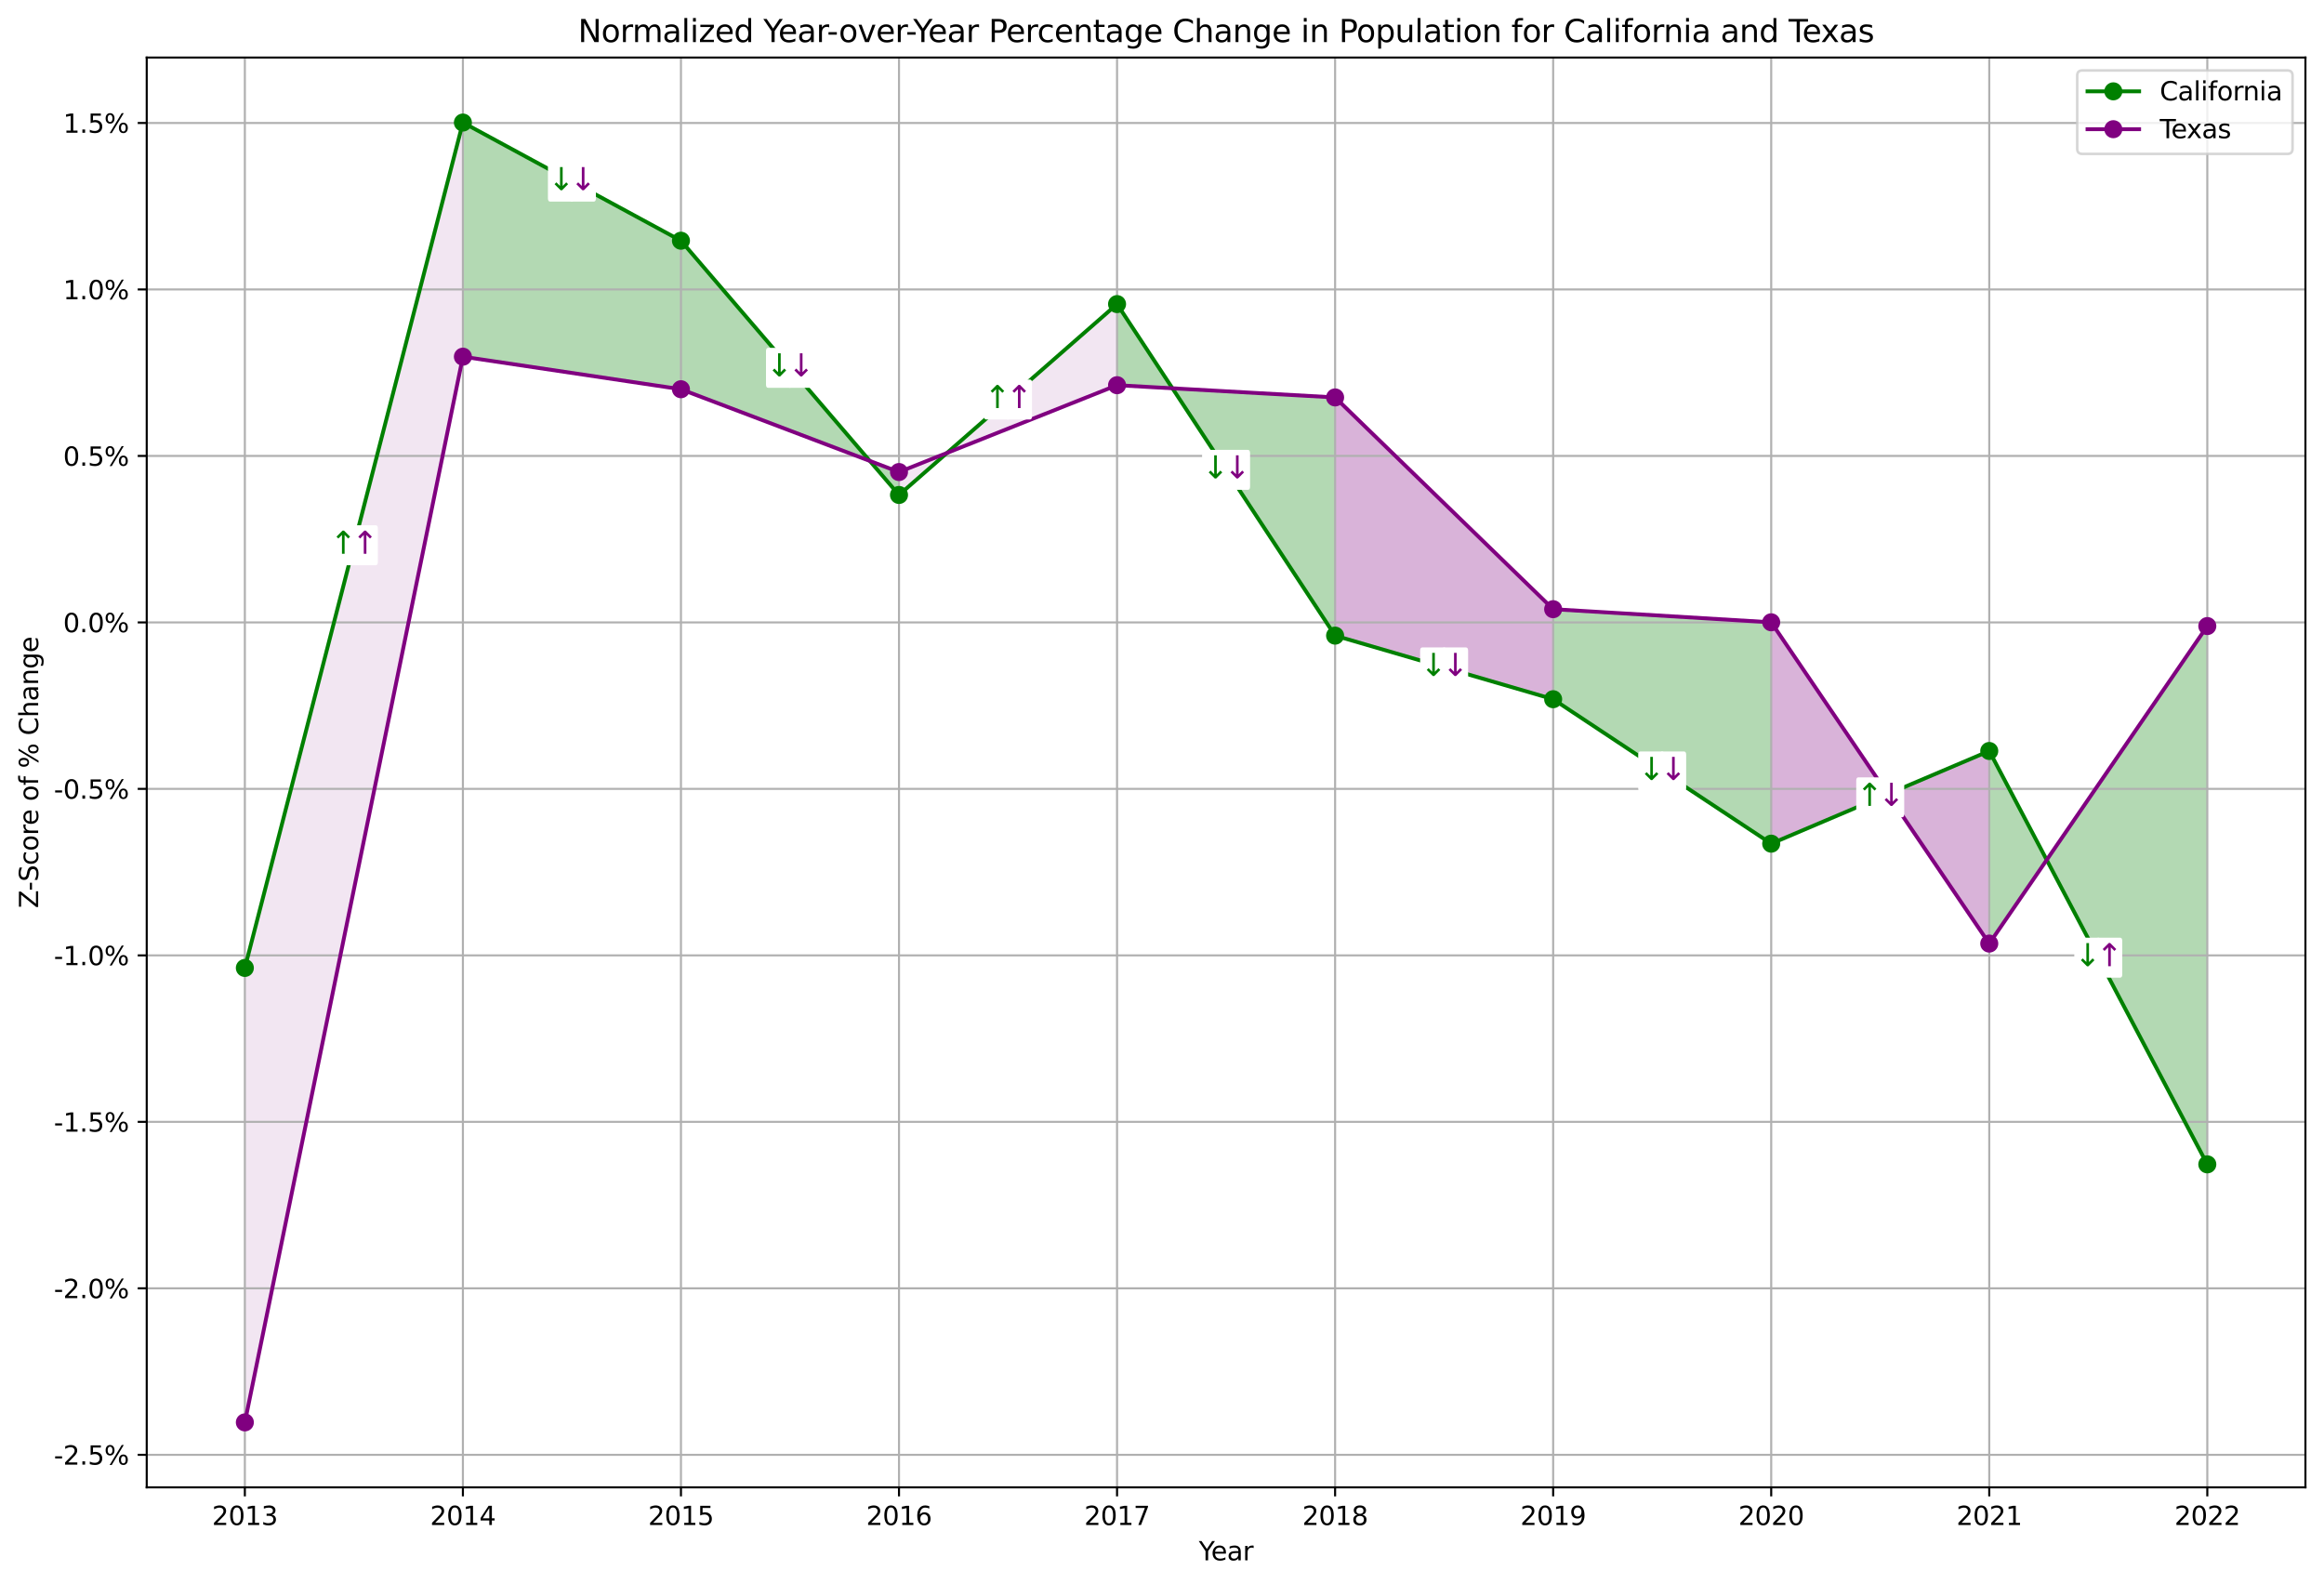 <?xml version="1.0" encoding="utf-8" standalone="no"?>
<!DOCTYPE svg PUBLIC "-//W3C//DTD SVG 1.1//EN"
  "http://www.w3.org/Graphics/SVG/1.1/DTD/svg11.dtd">
<svg xmlns:xlink="http://www.w3.org/1999/xlink" width="901.091pt" height="614.274pt" viewBox="0 0 901.091 614.274" xmlns="http://www.w3.org/2000/svg" version="1.1">
 <defs>
  <style type="text/css">*{stroke-linejoin: round; stroke-linecap: butt}</style>
 </defs>
 <g id="figure_1">
  <g id="patch_1">
   <path d="M 0 614.274 
L 901.091 614.274 
L 901.091 0 
L 0 0 
z
" style="fill: #ffffff"/>
  </g>
  <g id="axes_1">
   <g id="patch_2">
    <path d="M 56.891 576.718 
L 893.891 576.718 
L 893.891 22.318 
L 56.891 22.318 
z
" style="fill: #ffffff"/>
   </g>
   <g id="PolyCollection_1">
    <path d="M 94.936 551.518 
L 94.936 375.312 
L 179.482 47.518 
L 179.482 138.301 
L 179.482 138.301 
L 94.936 551.518 
z
" clip-path="url(#p80e0758e48)" style="fill: #800080; fill-opacity: 0.1"/>
   </g>
   <g id="PolyCollection_2">
    <path d="M 179.482 138.301 
L 179.482 47.518 
L 264.027 93.336 
L 264.027 150.923 
L 264.027 150.923 
L 179.482 138.301 
z
" clip-path="url(#p80e0758e48)" style="fill: #008000; fill-opacity: 0.3"/>
   </g>
   <g id="PolyCollection_3">
    <path d="M 264.027 150.923 
L 264.027 93.336 
L 348.572 191.916 
L 348.572 183.028 
L 348.572 183.028 
L 264.027 150.923 
z
" clip-path="url(#p80e0758e48)" style="fill: #008000; fill-opacity: 0.3"/>
   </g>
   <g id="PolyCollection_4">
    <path d="M 348.572 183.028 
L 348.572 191.916 
L 433.118 117.909 
L 433.118 149.359 
L 433.118 149.359 
L 348.572 183.028 
z
" clip-path="url(#p80e0758e48)" style="fill: #800080; fill-opacity: 0.1"/>
   </g>
   <g id="PolyCollection_5">
    <path d="M 433.118 149.359 
L 433.118 117.909 
L 517.663 246.459 
L 517.663 154.099 
L 517.663 154.099 
L 433.118 149.359 
z
" clip-path="url(#p80e0758e48)" style="fill: #008000; fill-opacity: 0.3"/>
   </g>
   <g id="PolyCollection_6">
    <path d="M 517.663 154.099 
L 517.663 246.459 
L 602.209 271.115 
L 602.209 236.209 
L 602.209 236.209 
L 517.663 154.099 
z
" clip-path="url(#p80e0758e48)" style="fill: #800080; fill-opacity: 0.3"/>
   </g>
   <g id="PolyCollection_7">
    <path d="M 602.209 236.209 
L 602.209 271.115 
L 686.754 327.124 
L 686.754 241.291 
L 686.754 241.291 
L 602.209 236.209 
z
" clip-path="url(#p80e0758e48)" style="fill: #008000; fill-opacity: 0.3"/>
   </g>
   <g id="PolyCollection_8">
    <path d="M 686.754 241.291 
L 686.754 327.124 
L 771.3 291.187 
L 771.3 365.865 
L 771.3 365.865 
L 686.754 241.291 
z
" clip-path="url(#p80e0758e48)" style="fill: #800080; fill-opacity: 0.3"/>
   </g>
   <g id="PolyCollection_9">
    <path d="M 771.3 365.865 
L 771.3 291.187 
L 855.845 451.47 
L 855.845 242.751 
L 855.845 242.751 
L 771.3 365.865 
z
" clip-path="url(#p80e0758e48)" style="fill: #008000; fill-opacity: 0.3"/>
   </g>
   <g id="matplotlib.axis_1">
    <g id="xtick_1">
     <g id="line2d_1">
      <path d="M 94.936 576.718 
L 94.936 22.318 
" clip-path="url(#p80e0758e48)" style="fill: none; stroke: #b0b0b0; stroke-width: 0.8; stroke-linecap: square"/>
     </g>
     <g id="line2d_2">
      <defs>
       <path id="mbea824276c" d="M 0 0 
L 0 3.5 
" style="stroke: #000000; stroke-width: 0.8"/>
      </defs>
      <g>
       <use xlink:href="#mbea824276c" x="94.936" y="576.718" style="stroke: #000000; stroke-width: 0.8"/>
      </g>
     </g>
     <g id="text_1">
      <!-- 2013 -->
      <g transform="translate(82.211 591.317) scale(0.1 -0.1)">
       <defs>
        <path id="DejaVuSans-32" d="M 1228 531 
L 3431 531 
L 3431 0 
L 469 0 
L 469 531 
Q 828 903 1448 1529 
Q 2069 2156 2228 2338 
Q 2531 2678 2651 2914 
Q 2772 3150 2772 3378 
Q 2772 3750 2511 3984 
Q 2250 4219 1831 4219 
Q 1534 4219 1204 4116 
Q 875 4013 500 3803 
L 500 4441 
Q 881 4594 1212 4672 
Q 1544 4750 1819 4750 
Q 2544 4750 2975 4387 
Q 3406 4025 3406 3419 
Q 3406 3131 3298 2873 
Q 3191 2616 2906 2266 
Q 2828 2175 2409 1742 
Q 1991 1309 1228 531 
z
" transform="scale(0.016)"/>
        <path id="DejaVuSans-30" d="M 2034 4250 
Q 1547 4250 1301 3770 
Q 1056 3291 1056 2328 
Q 1056 1369 1301 889 
Q 1547 409 2034 409 
Q 2525 409 2770 889 
Q 3016 1369 3016 2328 
Q 3016 3291 2770 3770 
Q 2525 4250 2034 4250 
z
M 2034 4750 
Q 2819 4750 3233 4129 
Q 3647 3509 3647 2328 
Q 3647 1150 3233 529 
Q 2819 -91 2034 -91 
Q 1250 -91 836 529 
Q 422 1150 422 2328 
Q 422 3509 836 4129 
Q 1250 4750 2034 4750 
z
" transform="scale(0.016)"/>
        <path id="DejaVuSans-31" d="M 794 531 
L 1825 531 
L 1825 4091 
L 703 3866 
L 703 4441 
L 1819 4666 
L 2450 4666 
L 2450 531 
L 3481 531 
L 3481 0 
L 794 0 
L 794 531 
z
" transform="scale(0.016)"/>
        <path id="DejaVuSans-33" d="M 2597 2516 
Q 3050 2419 3304 2112 
Q 3559 1806 3559 1356 
Q 3559 666 3084 287 
Q 2609 -91 1734 -91 
Q 1441 -91 1130 -33 
Q 819 25 488 141 
L 488 750 
Q 750 597 1062 519 
Q 1375 441 1716 441 
Q 2309 441 2620 675 
Q 2931 909 2931 1356 
Q 2931 1769 2642 2001 
Q 2353 2234 1838 2234 
L 1294 2234 
L 1294 2753 
L 1863 2753 
Q 2328 2753 2575 2939 
Q 2822 3125 2822 3475 
Q 2822 3834 2567 4026 
Q 2313 4219 1838 4219 
Q 1578 4219 1281 4162 
Q 984 4106 628 3988 
L 628 4550 
Q 988 4650 1302 4700 
Q 1616 4750 1894 4750 
Q 2613 4750 3031 4423 
Q 3450 4097 3450 3541 
Q 3450 3153 3228 2886 
Q 3006 2619 2597 2516 
z
" transform="scale(0.016)"/>
       </defs>
       <use xlink:href="#DejaVuSans-32"/>
       <use xlink:href="#DejaVuSans-30" x="63.623"/>
       <use xlink:href="#DejaVuSans-31" x="127.246"/>
       <use xlink:href="#DejaVuSans-33" x="190.869"/>
      </g>
     </g>
    </g>
    <g id="xtick_2">
     <g id="line2d_3">
      <path d="M 179.482 576.718 
L 179.482 22.318 
" clip-path="url(#p80e0758e48)" style="fill: none; stroke: #b0b0b0; stroke-width: 0.8; stroke-linecap: square"/>
     </g>
     <g id="line2d_4">
      <g>
       <use xlink:href="#mbea824276c" x="179.482" y="576.718" style="stroke: #000000; stroke-width: 0.8"/>
      </g>
     </g>
     <g id="text_2">
      <!-- 2014 -->
      <g transform="translate(166.757 591.317) scale(0.1 -0.1)">
       <defs>
        <path id="DejaVuSans-34" d="M 2419 4116 
L 825 1625 
L 2419 1625 
L 2419 4116 
z
M 2253 4666 
L 3047 4666 
L 3047 1625 
L 3713 1625 
L 3713 1100 
L 3047 1100 
L 3047 0 
L 2419 0 
L 2419 1100 
L 313 1100 
L 313 1709 
L 2253 4666 
z
" transform="scale(0.016)"/>
       </defs>
       <use xlink:href="#DejaVuSans-32"/>
       <use xlink:href="#DejaVuSans-30" x="63.623"/>
       <use xlink:href="#DejaVuSans-31" x="127.246"/>
       <use xlink:href="#DejaVuSans-34" x="190.869"/>
      </g>
     </g>
    </g>
    <g id="xtick_3">
     <g id="line2d_5">
      <path d="M 264.027 576.718 
L 264.027 22.318 
" clip-path="url(#p80e0758e48)" style="fill: none; stroke: #b0b0b0; stroke-width: 0.8; stroke-linecap: square"/>
     </g>
     <g id="line2d_6">
      <g>
       <use xlink:href="#mbea824276c" x="264.027" y="576.718" style="stroke: #000000; stroke-width: 0.8"/>
      </g>
     </g>
     <g id="text_3">
      <!-- 2015 -->
      <g transform="translate(251.302 591.317) scale(0.1 -0.1)">
       <defs>
        <path id="DejaVuSans-35" d="M 691 4666 
L 3169 4666 
L 3169 4134 
L 1269 4134 
L 1269 2991 
Q 1406 3038 1543 3061 
Q 1681 3084 1819 3084 
Q 2600 3084 3056 2656 
Q 3513 2228 3513 1497 
Q 3513 744 3044 326 
Q 2575 -91 1722 -91 
Q 1428 -91 1123 -41 
Q 819 9 494 109 
L 494 744 
Q 775 591 1075 516 
Q 1375 441 1709 441 
Q 2250 441 2565 725 
Q 2881 1009 2881 1497 
Q 2881 1984 2565 2268 
Q 2250 2553 1709 2553 
Q 1456 2553 1204 2497 
Q 953 2441 691 2322 
L 691 4666 
z
" transform="scale(0.016)"/>
       </defs>
       <use xlink:href="#DejaVuSans-32"/>
       <use xlink:href="#DejaVuSans-30" x="63.623"/>
       <use xlink:href="#DejaVuSans-31" x="127.246"/>
       <use xlink:href="#DejaVuSans-35" x="190.869"/>
      </g>
     </g>
    </g>
    <g id="xtick_4">
     <g id="line2d_7">
      <path d="M 348.572 576.718 
L 348.572 22.318 
" clip-path="url(#p80e0758e48)" style="fill: none; stroke: #b0b0b0; stroke-width: 0.8; stroke-linecap: square"/>
     </g>
     <g id="line2d_8">
      <g>
       <use xlink:href="#mbea824276c" x="348.572" y="576.718" style="stroke: #000000; stroke-width: 0.8"/>
      </g>
     </g>
     <g id="text_4">
      <!-- 2016 -->
      <g transform="translate(335.847 591.317) scale(0.1 -0.1)">
       <defs>
        <path id="DejaVuSans-36" d="M 2113 2584 
Q 1688 2584 1439 2293 
Q 1191 2003 1191 1497 
Q 1191 994 1439 701 
Q 1688 409 2113 409 
Q 2538 409 2786 701 
Q 3034 994 3034 1497 
Q 3034 2003 2786 2293 
Q 2538 2584 2113 2584 
z
M 3366 4563 
L 3366 3988 
Q 3128 4100 2886 4159 
Q 2644 4219 2406 4219 
Q 1781 4219 1451 3797 
Q 1122 3375 1075 2522 
Q 1259 2794 1537 2939 
Q 1816 3084 2150 3084 
Q 2853 3084 3261 2657 
Q 3669 2231 3669 1497 
Q 3669 778 3244 343 
Q 2819 -91 2113 -91 
Q 1303 -91 875 529 
Q 447 1150 447 2328 
Q 447 3434 972 4092 
Q 1497 4750 2381 4750 
Q 2619 4750 2861 4703 
Q 3103 4656 3366 4563 
z
" transform="scale(0.016)"/>
       </defs>
       <use xlink:href="#DejaVuSans-32"/>
       <use xlink:href="#DejaVuSans-30" x="63.623"/>
       <use xlink:href="#DejaVuSans-31" x="127.246"/>
       <use xlink:href="#DejaVuSans-36" x="190.869"/>
      </g>
     </g>
    </g>
    <g id="xtick_5">
     <g id="line2d_9">
      <path d="M 433.118 576.718 
L 433.118 22.318 
" clip-path="url(#p80e0758e48)" style="fill: none; stroke: #b0b0b0; stroke-width: 0.8; stroke-linecap: square"/>
     </g>
     <g id="line2d_10">
      <g>
       <use xlink:href="#mbea824276c" x="433.118" y="576.718" style="stroke: #000000; stroke-width: 0.8"/>
      </g>
     </g>
     <g id="text_5">
      <!-- 2017 -->
      <g transform="translate(420.393 591.317) scale(0.1 -0.1)">
       <defs>
        <path id="DejaVuSans-37" d="M 525 4666 
L 3525 4666 
L 3525 4397 
L 1831 0 
L 1172 0 
L 2766 4134 
L 525 4134 
L 525 4666 
z
" transform="scale(0.016)"/>
       </defs>
       <use xlink:href="#DejaVuSans-32"/>
       <use xlink:href="#DejaVuSans-30" x="63.623"/>
       <use xlink:href="#DejaVuSans-31" x="127.246"/>
       <use xlink:href="#DejaVuSans-37" x="190.869"/>
      </g>
     </g>
    </g>
    <g id="xtick_6">
     <g id="line2d_11">
      <path d="M 517.663 576.718 
L 517.663 22.318 
" clip-path="url(#p80e0758e48)" style="fill: none; stroke: #b0b0b0; stroke-width: 0.8; stroke-linecap: square"/>
     </g>
     <g id="line2d_12">
      <g>
       <use xlink:href="#mbea824276c" x="517.663" y="576.718" style="stroke: #000000; stroke-width: 0.8"/>
      </g>
     </g>
     <g id="text_6">
      <!-- 2018 -->
      <g transform="translate(504.938 591.317) scale(0.1 -0.1)">
       <defs>
        <path id="DejaVuSans-38" d="M 2034 2216 
Q 1584 2216 1326 1975 
Q 1069 1734 1069 1313 
Q 1069 891 1326 650 
Q 1584 409 2034 409 
Q 2484 409 2743 651 
Q 3003 894 3003 1313 
Q 3003 1734 2745 1975 
Q 2488 2216 2034 2216 
z
M 1403 2484 
Q 997 2584 770 2862 
Q 544 3141 544 3541 
Q 544 4100 942 4425 
Q 1341 4750 2034 4750 
Q 2731 4750 3128 4425 
Q 3525 4100 3525 3541 
Q 3525 3141 3298 2862 
Q 3072 2584 2669 2484 
Q 3125 2378 3379 2068 
Q 3634 1759 3634 1313 
Q 3634 634 3220 271 
Q 2806 -91 2034 -91 
Q 1263 -91 848 271 
Q 434 634 434 1313 
Q 434 1759 690 2068 
Q 947 2378 1403 2484 
z
M 1172 3481 
Q 1172 3119 1398 2916 
Q 1625 2713 2034 2713 
Q 2441 2713 2670 2916 
Q 2900 3119 2900 3481 
Q 2900 3844 2670 4047 
Q 2441 4250 2034 4250 
Q 1625 4250 1398 4047 
Q 1172 3844 1172 3481 
z
" transform="scale(0.016)"/>
       </defs>
       <use xlink:href="#DejaVuSans-32"/>
       <use xlink:href="#DejaVuSans-30" x="63.623"/>
       <use xlink:href="#DejaVuSans-31" x="127.246"/>
       <use xlink:href="#DejaVuSans-38" x="190.869"/>
      </g>
     </g>
    </g>
    <g id="xtick_7">
     <g id="line2d_13">
      <path d="M 602.209 576.718 
L 602.209 22.318 
" clip-path="url(#p80e0758e48)" style="fill: none; stroke: #b0b0b0; stroke-width: 0.8; stroke-linecap: square"/>
     </g>
     <g id="line2d_14">
      <g>
       <use xlink:href="#mbea824276c" x="602.209" y="576.718" style="stroke: #000000; stroke-width: 0.8"/>
      </g>
     </g>
     <g id="text_7">
      <!-- 2019 -->
      <g transform="translate(589.484 591.317) scale(0.1 -0.1)">
       <defs>
        <path id="DejaVuSans-39" d="M 703 97 
L 703 672 
Q 941 559 1184 500 
Q 1428 441 1663 441 
Q 2288 441 2617 861 
Q 2947 1281 2994 2138 
Q 2813 1869 2534 1725 
Q 2256 1581 1919 1581 
Q 1219 1581 811 2004 
Q 403 2428 403 3163 
Q 403 3881 828 4315 
Q 1253 4750 1959 4750 
Q 2769 4750 3195 4129 
Q 3622 3509 3622 2328 
Q 3622 1225 3098 567 
Q 2575 -91 1691 -91 
Q 1453 -91 1209 -44 
Q 966 3 703 97 
z
M 1959 2075 
Q 2384 2075 2632 2365 
Q 2881 2656 2881 3163 
Q 2881 3666 2632 3958 
Q 2384 4250 1959 4250 
Q 1534 4250 1286 3958 
Q 1038 3666 1038 3163 
Q 1038 2656 1286 2365 
Q 1534 2075 1959 2075 
z
" transform="scale(0.016)"/>
       </defs>
       <use xlink:href="#DejaVuSans-32"/>
       <use xlink:href="#DejaVuSans-30" x="63.623"/>
       <use xlink:href="#DejaVuSans-31" x="127.246"/>
       <use xlink:href="#DejaVuSans-39" x="190.869"/>
      </g>
     </g>
    </g>
    <g id="xtick_8">
     <g id="line2d_15">
      <path d="M 686.754 576.718 
L 686.754 22.318 
" clip-path="url(#p80e0758e48)" style="fill: none; stroke: #b0b0b0; stroke-width: 0.8; stroke-linecap: square"/>
     </g>
     <g id="line2d_16">
      <g>
       <use xlink:href="#mbea824276c" x="686.754" y="576.718" style="stroke: #000000; stroke-width: 0.8"/>
      </g>
     </g>
     <g id="text_8">
      <!-- 2020 -->
      <g transform="translate(674.029 591.317) scale(0.1 -0.1)">
       <use xlink:href="#DejaVuSans-32"/>
       <use xlink:href="#DejaVuSans-30" x="63.623"/>
       <use xlink:href="#DejaVuSans-32" x="127.246"/>
       <use xlink:href="#DejaVuSans-30" x="190.869"/>
      </g>
     </g>
    </g>
    <g id="xtick_9">
     <g id="line2d_17">
      <path d="M 771.3 576.718 
L 771.3 22.318 
" clip-path="url(#p80e0758e48)" style="fill: none; stroke: #b0b0b0; stroke-width: 0.8; stroke-linecap: square"/>
     </g>
     <g id="line2d_18">
      <g>
       <use xlink:href="#mbea824276c" x="771.3" y="576.718" style="stroke: #000000; stroke-width: 0.8"/>
      </g>
     </g>
     <g id="text_9">
      <!-- 2021 -->
      <g transform="translate(758.575 591.317) scale(0.1 -0.1)">
       <use xlink:href="#DejaVuSans-32"/>
       <use xlink:href="#DejaVuSans-30" x="63.623"/>
       <use xlink:href="#DejaVuSans-32" x="127.246"/>
       <use xlink:href="#DejaVuSans-31" x="190.869"/>
      </g>
     </g>
    </g>
    <g id="xtick_10">
     <g id="line2d_19">
      <path d="M 855.845 576.718 
L 855.845 22.318 
" clip-path="url(#p80e0758e48)" style="fill: none; stroke: #b0b0b0; stroke-width: 0.8; stroke-linecap: square"/>
     </g>
     <g id="line2d_20">
      <g>
       <use xlink:href="#mbea824276c" x="855.845" y="576.718" style="stroke: #000000; stroke-width: 0.8"/>
      </g>
     </g>
     <g id="text_10">
      <!-- 2022 -->
      <g transform="translate(843.12 591.317) scale(0.1 -0.1)">
       <use xlink:href="#DejaVuSans-32"/>
       <use xlink:href="#DejaVuSans-30" x="63.623"/>
       <use xlink:href="#DejaVuSans-32" x="127.246"/>
       <use xlink:href="#DejaVuSans-32" x="190.869"/>
      </g>
     </g>
    </g>
    <g id="text_11">
     <!-- Year -->
     <g transform="translate(464.803 604.995) scale(0.1 -0.1)">
      <defs>
       <path id="DejaVuSans-59" d="M -13 4666 
L 666 4666 
L 1959 2747 
L 3244 4666 
L 3922 4666 
L 2272 2222 
L 2272 0 
L 1638 0 
L 1638 2222 
L -13 4666 
z
" transform="scale(0.016)"/>
       <path id="DejaVuSans-65" d="M 3597 1894 
L 3597 1613 
L 953 1613 
Q 991 1019 1311 708 
Q 1631 397 2203 397 
Q 2534 397 2845 478 
Q 3156 559 3463 722 
L 3463 178 
Q 3153 47 2828 -22 
Q 2503 -91 2169 -91 
Q 1331 -91 842 396 
Q 353 884 353 1716 
Q 353 2575 817 3079 
Q 1281 3584 2069 3584 
Q 2775 3584 3186 3129 
Q 3597 2675 3597 1894 
z
M 3022 2063 
Q 3016 2534 2758 2815 
Q 2500 3097 2075 3097 
Q 1594 3097 1305 2825 
Q 1016 2553 972 2059 
L 3022 2063 
z
" transform="scale(0.016)"/>
       <path id="DejaVuSans-61" d="M 2194 1759 
Q 1497 1759 1228 1600 
Q 959 1441 959 1056 
Q 959 750 1161 570 
Q 1363 391 1709 391 
Q 2188 391 2477 730 
Q 2766 1069 2766 1631 
L 2766 1759 
L 2194 1759 
z
M 3341 1997 
L 3341 0 
L 2766 0 
L 2766 531 
Q 2569 213 2275 61 
Q 1981 -91 1556 -91 
Q 1019 -91 701 211 
Q 384 513 384 1019 
Q 384 1609 779 1909 
Q 1175 2209 1959 2209 
L 2766 2209 
L 2766 2266 
Q 2766 2663 2505 2880 
Q 2244 3097 1772 3097 
Q 1472 3097 1187 3025 
Q 903 2953 641 2809 
L 641 3341 
Q 956 3463 1253 3523 
Q 1550 3584 1831 3584 
Q 2591 3584 2966 3190 
Q 3341 2797 3341 1997 
z
" transform="scale(0.016)"/>
       <path id="DejaVuSans-72" d="M 2631 2963 
Q 2534 3019 2420 3045 
Q 2306 3072 2169 3072 
Q 1681 3072 1420 2755 
Q 1159 2438 1159 1844 
L 1159 0 
L 581 0 
L 581 3500 
L 1159 3500 
L 1159 2956 
Q 1341 3275 1631 3429 
Q 1922 3584 2338 3584 
Q 2397 3584 2469 3576 
Q 2541 3569 2628 3553 
L 2631 2963 
z
" transform="scale(0.016)"/>
      </defs>
      <use xlink:href="#DejaVuSans-59"/>
      <use xlink:href="#DejaVuSans-65" x="47.834"/>
      <use xlink:href="#DejaVuSans-61" x="109.357"/>
      <use xlink:href="#DejaVuSans-72" x="170.637"/>
     </g>
    </g>
   </g>
   <g id="matplotlib.axis_2">
    <g id="ytick_1">
     <g id="line2d_21">
      <path d="M 56.891 564.093 
L 893.891 564.093 
" clip-path="url(#p80e0758e48)" style="fill: none; stroke: #b0b0b0; stroke-width: 0.8; stroke-linecap: square"/>
     </g>
     <g id="line2d_22">
      <defs>
       <path id="m2cf532ea85" d="M 0 0 
L -3.5 0 
" style="stroke: #000000; stroke-width: 0.8"/>
      </defs>
      <g>
       <use xlink:href="#m2cf532ea85" x="56.891" y="564.093" style="stroke: #000000; stroke-width: 0.8"/>
      </g>
     </g>
     <g id="text_12">
      <!-- -2.5% -->
      <g transform="translate(20.878 567.893) scale(0.1 -0.1)">
       <defs>
        <path id="DejaVuSans-2d" d="M 313 2009 
L 1997 2009 
L 1997 1497 
L 313 1497 
L 313 2009 
z
" transform="scale(0.016)"/>
        <path id="DejaVuSans-2e" d="M 684 794 
L 1344 794 
L 1344 0 
L 684 0 
L 684 794 
z
" transform="scale(0.016)"/>
        <path id="DejaVuSans-25" d="M 4653 2053 
Q 4381 2053 4226 1822 
Q 4072 1591 4072 1178 
Q 4072 772 4226 539 
Q 4381 306 4653 306 
Q 4919 306 5073 539 
Q 5228 772 5228 1178 
Q 5228 1588 5073 1820 
Q 4919 2053 4653 2053 
z
M 4653 2450 
Q 5147 2450 5437 2106 
Q 5728 1763 5728 1178 
Q 5728 594 5436 251 
Q 5144 -91 4653 -91 
Q 4153 -91 3862 251 
Q 3572 594 3572 1178 
Q 3572 1766 3864 2108 
Q 4156 2450 4653 2450 
z
M 1428 4353 
Q 1159 4353 1004 4120 
Q 850 3888 850 3481 
Q 850 3069 1003 2837 
Q 1156 2606 1428 2606 
Q 1700 2606 1854 2837 
Q 2009 3069 2009 3481 
Q 2009 3884 1853 4118 
Q 1697 4353 1428 4353 
z
M 4250 4750 
L 4750 4750 
L 1831 -91 
L 1331 -91 
L 4250 4750 
z
M 1428 4750 
Q 1922 4750 2215 4408 
Q 2509 4066 2509 3481 
Q 2509 2891 2217 2550 
Q 1925 2209 1428 2209 
Q 931 2209 642 2551 
Q 353 2894 353 3481 
Q 353 4063 643 4406 
Q 934 4750 1428 4750 
z
" transform="scale(0.016)"/>
       </defs>
       <use xlink:href="#DejaVuSans-2d"/>
       <use xlink:href="#DejaVuSans-32" x="36.084"/>
       <use xlink:href="#DejaVuSans-2e" x="99.707"/>
       <use xlink:href="#DejaVuSans-35" x="131.494"/>
       <use xlink:href="#DejaVuSans-25" x="195.117"/>
      </g>
     </g>
    </g>
    <g id="ytick_2">
     <g id="line2d_23">
      <path d="M 56.891 499.542 
L 893.891 499.542 
" clip-path="url(#p80e0758e48)" style="fill: none; stroke: #b0b0b0; stroke-width: 0.8; stroke-linecap: square"/>
     </g>
     <g id="line2d_24">
      <g>
       <use xlink:href="#m2cf532ea85" x="56.891" y="499.542" style="stroke: #000000; stroke-width: 0.8"/>
      </g>
     </g>
     <g id="text_13">
      <!-- -2.0% -->
      <g transform="translate(20.878 503.341) scale(0.1 -0.1)">
       <use xlink:href="#DejaVuSans-2d"/>
       <use xlink:href="#DejaVuSans-32" x="36.084"/>
       <use xlink:href="#DejaVuSans-2e" x="99.707"/>
       <use xlink:href="#DejaVuSans-30" x="131.494"/>
       <use xlink:href="#DejaVuSans-25" x="195.117"/>
      </g>
     </g>
    </g>
    <g id="ytick_3">
     <g id="line2d_25">
      <path d="M 56.891 434.99 
L 893.891 434.99 
" clip-path="url(#p80e0758e48)" style="fill: none; stroke: #b0b0b0; stroke-width: 0.8; stroke-linecap: square"/>
     </g>
     <g id="line2d_26">
      <g>
       <use xlink:href="#m2cf532ea85" x="56.891" y="434.99" style="stroke: #000000; stroke-width: 0.8"/>
      </g>
     </g>
     <g id="text_14">
      <!-- -1.5% -->
      <g transform="translate(20.878 438.789) scale(0.1 -0.1)">
       <use xlink:href="#DejaVuSans-2d"/>
       <use xlink:href="#DejaVuSans-31" x="36.084"/>
       <use xlink:href="#DejaVuSans-2e" x="99.707"/>
       <use xlink:href="#DejaVuSans-35" x="131.494"/>
       <use xlink:href="#DejaVuSans-25" x="195.117"/>
      </g>
     </g>
    </g>
    <g id="ytick_4">
     <g id="line2d_27">
      <path d="M 56.891 370.438 
L 893.891 370.438 
" clip-path="url(#p80e0758e48)" style="fill: none; stroke: #b0b0b0; stroke-width: 0.8; stroke-linecap: square"/>
     </g>
     <g id="line2d_28">
      <g>
       <use xlink:href="#m2cf532ea85" x="56.891" y="370.438" style="stroke: #000000; stroke-width: 0.8"/>
      </g>
     </g>
     <g id="text_15">
      <!-- -1.0% -->
      <g transform="translate(20.878 374.237) scale(0.1 -0.1)">
       <use xlink:href="#DejaVuSans-2d"/>
       <use xlink:href="#DejaVuSans-31" x="36.084"/>
       <use xlink:href="#DejaVuSans-2e" x="99.707"/>
       <use xlink:href="#DejaVuSans-30" x="131.494"/>
       <use xlink:href="#DejaVuSans-25" x="195.117"/>
      </g>
     </g>
    </g>
    <g id="ytick_5">
     <g id="line2d_29">
      <path d="M 56.891 305.886 
L 893.891 305.886 
" clip-path="url(#p80e0758e48)" style="fill: none; stroke: #b0b0b0; stroke-width: 0.8; stroke-linecap: square"/>
     </g>
     <g id="line2d_30">
      <g>
       <use xlink:href="#m2cf532ea85" x="56.891" y="305.886" style="stroke: #000000; stroke-width: 0.8"/>
      </g>
     </g>
     <g id="text_16">
      <!-- -0.5% -->
      <g transform="translate(20.878 309.685) scale(0.1 -0.1)">
       <use xlink:href="#DejaVuSans-2d"/>
       <use xlink:href="#DejaVuSans-30" x="36.084"/>
       <use xlink:href="#DejaVuSans-2e" x="99.707"/>
       <use xlink:href="#DejaVuSans-35" x="131.494"/>
       <use xlink:href="#DejaVuSans-25" x="195.117"/>
      </g>
     </g>
    </g>
    <g id="ytick_6">
     <g id="line2d_31">
      <path d="M 56.891 241.335 
L 893.891 241.335 
" clip-path="url(#p80e0758e48)" style="fill: none; stroke: #b0b0b0; stroke-width: 0.8; stroke-linecap: square"/>
     </g>
     <g id="line2d_32">
      <g>
       <use xlink:href="#m2cf532ea85" x="56.891" y="241.335" style="stroke: #000000; stroke-width: 0.8"/>
      </g>
     </g>
     <g id="text_17">
      <!-- 0.0% -->
      <g transform="translate(24.486 245.134) scale(0.1 -0.1)">
       <use xlink:href="#DejaVuSans-30"/>
       <use xlink:href="#DejaVuSans-2e" x="63.623"/>
       <use xlink:href="#DejaVuSans-30" x="95.41"/>
       <use xlink:href="#DejaVuSans-25" x="159.033"/>
      </g>
     </g>
    </g>
    <g id="ytick_7">
     <g id="line2d_33">
      <path d="M 56.891 176.783 
L 893.891 176.783 
" clip-path="url(#p80e0758e48)" style="fill: none; stroke: #b0b0b0; stroke-width: 0.8; stroke-linecap: square"/>
     </g>
     <g id="line2d_34">
      <g>
       <use xlink:href="#m2cf532ea85" x="56.891" y="176.783" style="stroke: #000000; stroke-width: 0.8"/>
      </g>
     </g>
     <g id="text_18">
      <!-- 0.5% -->
      <g transform="translate(24.486 180.582) scale(0.1 -0.1)">
       <use xlink:href="#DejaVuSans-30"/>
       <use xlink:href="#DejaVuSans-2e" x="63.623"/>
       <use xlink:href="#DejaVuSans-35" x="95.41"/>
       <use xlink:href="#DejaVuSans-25" x="159.033"/>
      </g>
     </g>
    </g>
    <g id="ytick_8">
     <g id="line2d_35">
      <path d="M 56.891 112.231 
L 893.891 112.231 
" clip-path="url(#p80e0758e48)" style="fill: none; stroke: #b0b0b0; stroke-width: 0.8; stroke-linecap: square"/>
     </g>
     <g id="line2d_36">
      <g>
       <use xlink:href="#m2cf532ea85" x="56.891" y="112.231" style="stroke: #000000; stroke-width: 0.8"/>
      </g>
     </g>
     <g id="text_19">
      <!-- 1.0% -->
      <g transform="translate(24.486 116.03) scale(0.1 -0.1)">
       <use xlink:href="#DejaVuSans-31"/>
       <use xlink:href="#DejaVuSans-2e" x="63.623"/>
       <use xlink:href="#DejaVuSans-30" x="95.41"/>
       <use xlink:href="#DejaVuSans-25" x="159.033"/>
      </g>
     </g>
    </g>
    <g id="ytick_9">
     <g id="line2d_37">
      <path d="M 56.891 47.679 
L 893.891 47.679 
" clip-path="url(#p80e0758e48)" style="fill: none; stroke: #b0b0b0; stroke-width: 0.8; stroke-linecap: square"/>
     </g>
     <g id="line2d_38">
      <g>
       <use xlink:href="#m2cf532ea85" x="56.891" y="47.679" style="stroke: #000000; stroke-width: 0.8"/>
      </g>
     </g>
     <g id="text_20">
      <!-- 1.5% -->
      <g transform="translate(24.486 51.478) scale(0.1 -0.1)">
       <use xlink:href="#DejaVuSans-31"/>
       <use xlink:href="#DejaVuSans-2e" x="63.623"/>
       <use xlink:href="#DejaVuSans-35" x="95.41"/>
       <use xlink:href="#DejaVuSans-25" x="159.033"/>
      </g>
     </g>
    </g>
    <g id="text_21">
     <!-- Z-Score of % Change -->
     <g transform="translate(14.798 352.143) rotate(-90) scale(0.1 -0.1)">
      <defs>
       <path id="DejaVuSans-5a" d="M 359 4666 
L 4025 4666 
L 4025 4184 
L 1075 531 
L 4097 531 
L 4097 0 
L 288 0 
L 288 481 
L 3238 4134 
L 359 4134 
L 359 4666 
z
" transform="scale(0.016)"/>
       <path id="DejaVuSans-53" d="M 3425 4513 
L 3425 3897 
Q 3066 4069 2747 4153 
Q 2428 4238 2131 4238 
Q 1616 4238 1336 4038 
Q 1056 3838 1056 3469 
Q 1056 3159 1242 3001 
Q 1428 2844 1947 2747 
L 2328 2669 
Q 3034 2534 3370 2195 
Q 3706 1856 3706 1288 
Q 3706 609 3251 259 
Q 2797 -91 1919 -91 
Q 1588 -91 1214 -16 
Q 841 59 441 206 
L 441 856 
Q 825 641 1194 531 
Q 1563 422 1919 422 
Q 2459 422 2753 634 
Q 3047 847 3047 1241 
Q 3047 1584 2836 1778 
Q 2625 1972 2144 2069 
L 1759 2144 
Q 1053 2284 737 2584 
Q 422 2884 422 3419 
Q 422 4038 858 4394 
Q 1294 4750 2059 4750 
Q 2388 4750 2728 4690 
Q 3069 4631 3425 4513 
z
" transform="scale(0.016)"/>
       <path id="DejaVuSans-63" d="M 3122 3366 
L 3122 2828 
Q 2878 2963 2633 3030 
Q 2388 3097 2138 3097 
Q 1578 3097 1268 2742 
Q 959 2388 959 1747 
Q 959 1106 1268 751 
Q 1578 397 2138 397 
Q 2388 397 2633 464 
Q 2878 531 3122 666 
L 3122 134 
Q 2881 22 2623 -34 
Q 2366 -91 2075 -91 
Q 1284 -91 818 406 
Q 353 903 353 1747 
Q 353 2603 823 3093 
Q 1294 3584 2113 3584 
Q 2378 3584 2631 3529 
Q 2884 3475 3122 3366 
z
" transform="scale(0.016)"/>
       <path id="DejaVuSans-6f" d="M 1959 3097 
Q 1497 3097 1228 2736 
Q 959 2375 959 1747 
Q 959 1119 1226 758 
Q 1494 397 1959 397 
Q 2419 397 2687 759 
Q 2956 1122 2956 1747 
Q 2956 2369 2687 2733 
Q 2419 3097 1959 3097 
z
M 1959 3584 
Q 2709 3584 3137 3096 
Q 3566 2609 3566 1747 
Q 3566 888 3137 398 
Q 2709 -91 1959 -91 
Q 1206 -91 779 398 
Q 353 888 353 1747 
Q 353 2609 779 3096 
Q 1206 3584 1959 3584 
z
" transform="scale(0.016)"/>
       <path id="DejaVuSans-20" transform="scale(0.016)"/>
       <path id="DejaVuSans-66" d="M 2375 4863 
L 2375 4384 
L 1825 4384 
Q 1516 4384 1395 4259 
Q 1275 4134 1275 3809 
L 1275 3500 
L 2222 3500 
L 2222 3053 
L 1275 3053 
L 1275 0 
L 697 0 
L 697 3053 
L 147 3053 
L 147 3500 
L 697 3500 
L 697 3744 
Q 697 4328 969 4595 
Q 1241 4863 1831 4863 
L 2375 4863 
z
" transform="scale(0.016)"/>
       <path id="DejaVuSans-43" d="M 4122 4306 
L 4122 3641 
Q 3803 3938 3442 4084 
Q 3081 4231 2675 4231 
Q 1875 4231 1450 3742 
Q 1025 3253 1025 2328 
Q 1025 1406 1450 917 
Q 1875 428 2675 428 
Q 3081 428 3442 575 
Q 3803 722 4122 1019 
L 4122 359 
Q 3791 134 3420 21 
Q 3050 -91 2638 -91 
Q 1578 -91 968 557 
Q 359 1206 359 2328 
Q 359 3453 968 4101 
Q 1578 4750 2638 4750 
Q 3056 4750 3426 4639 
Q 3797 4528 4122 4306 
z
" transform="scale(0.016)"/>
       <path id="DejaVuSans-68" d="M 3513 2113 
L 3513 0 
L 2938 0 
L 2938 2094 
Q 2938 2591 2744 2837 
Q 2550 3084 2163 3084 
Q 1697 3084 1428 2787 
Q 1159 2491 1159 1978 
L 1159 0 
L 581 0 
L 581 4863 
L 1159 4863 
L 1159 2956 
Q 1366 3272 1645 3428 
Q 1925 3584 2291 3584 
Q 2894 3584 3203 3211 
Q 3513 2838 3513 2113 
z
" transform="scale(0.016)"/>
       <path id="DejaVuSans-6e" d="M 3513 2113 
L 3513 0 
L 2938 0 
L 2938 2094 
Q 2938 2591 2744 2837 
Q 2550 3084 2163 3084 
Q 1697 3084 1428 2787 
Q 1159 2491 1159 1978 
L 1159 0 
L 581 0 
L 581 3500 
L 1159 3500 
L 1159 2956 
Q 1366 3272 1645 3428 
Q 1925 3584 2291 3584 
Q 2894 3584 3203 3211 
Q 3513 2838 3513 2113 
z
" transform="scale(0.016)"/>
       <path id="DejaVuSans-67" d="M 2906 1791 
Q 2906 2416 2648 2759 
Q 2391 3103 1925 3103 
Q 1463 3103 1205 2759 
Q 947 2416 947 1791 
Q 947 1169 1205 825 
Q 1463 481 1925 481 
Q 2391 481 2648 825 
Q 2906 1169 2906 1791 
z
M 3481 434 
Q 3481 -459 3084 -895 
Q 2688 -1331 1869 -1331 
Q 1566 -1331 1297 -1286 
Q 1028 -1241 775 -1147 
L 775 -588 
Q 1028 -725 1275 -790 
Q 1522 -856 1778 -856 
Q 2344 -856 2625 -561 
Q 2906 -266 2906 331 
L 2906 616 
Q 2728 306 2450 153 
Q 2172 0 1784 0 
Q 1141 0 747 490 
Q 353 981 353 1791 
Q 353 2603 747 3093 
Q 1141 3584 1784 3584 
Q 2172 3584 2450 3431 
Q 2728 3278 2906 2969 
L 2906 3500 
L 3481 3500 
L 3481 434 
z
" transform="scale(0.016)"/>
      </defs>
      <use xlink:href="#DejaVuSans-5a"/>
      <use xlink:href="#DejaVuSans-2d" x="66.756"/>
      <use xlink:href="#DejaVuSans-53" x="102.84"/>
      <use xlink:href="#DejaVuSans-63" x="166.316"/>
      <use xlink:href="#DejaVuSans-6f" x="221.297"/>
      <use xlink:href="#DejaVuSans-72" x="282.479"/>
      <use xlink:href="#DejaVuSans-65" x="321.342"/>
      <use xlink:href="#DejaVuSans-20" x="382.865"/>
      <use xlink:href="#DejaVuSans-6f" x="414.652"/>
      <use xlink:href="#DejaVuSans-66" x="475.834"/>
      <use xlink:href="#DejaVuSans-20" x="511.039"/>
      <use xlink:href="#DejaVuSans-25" x="542.826"/>
      <use xlink:href="#DejaVuSans-20" x="637.846"/>
      <use xlink:href="#DejaVuSans-43" x="669.633"/>
      <use xlink:href="#DejaVuSans-68" x="739.457"/>
      <use xlink:href="#DejaVuSans-61" x="802.836"/>
      <use xlink:href="#DejaVuSans-6e" x="864.115"/>
      <use xlink:href="#DejaVuSans-67" x="927.494"/>
      <use xlink:href="#DejaVuSans-65" x="990.971"/>
     </g>
    </g>
   </g>
   <g id="line2d_39">
    <path d="M 94.936 375.312 
L 179.482 47.518 
L 264.027 93.336 
L 348.572 191.916 
L 433.118 117.909 
L 517.663 246.459 
L 602.209 271.115 
L 686.754 327.124 
L 771.3 291.187 
L 855.845 451.47 
" clip-path="url(#p80e0758e48)" style="fill: none; stroke: #008000; stroke-width: 1.5; stroke-linecap: square"/>
    <defs>
     <path id="mc55746b42d" d="M 0 3 
C 0.796 3 1.559 2.684 2.121 2.121 
C 2.684 1.559 3 0.796 3 0 
C 3 -0.796 2.684 -1.559 2.121 -2.121 
C 1.559 -2.684 0.796 -3 0 -3 
C -0.796 -3 -1.559 -2.684 -2.121 -2.121 
C -2.684 -1.559 -3 -0.796 -3 0 
C -3 0.796 -2.684 1.559 -2.121 2.121 
C -1.559 2.684 -0.796 3 0 3 
z
" style="stroke: #008000"/>
    </defs>
    <g clip-path="url(#p80e0758e48)">
     <use xlink:href="#mc55746b42d" x="94.936" y="375.312" style="fill: #008000; stroke: #008000"/>
     <use xlink:href="#mc55746b42d" x="179.482" y="47.518" style="fill: #008000; stroke: #008000"/>
     <use xlink:href="#mc55746b42d" x="264.027" y="93.336" style="fill: #008000; stroke: #008000"/>
     <use xlink:href="#mc55746b42d" x="348.572" y="191.916" style="fill: #008000; stroke: #008000"/>
     <use xlink:href="#mc55746b42d" x="433.118" y="117.909" style="fill: #008000; stroke: #008000"/>
     <use xlink:href="#mc55746b42d" x="517.663" y="246.459" style="fill: #008000; stroke: #008000"/>
     <use xlink:href="#mc55746b42d" x="602.209" y="271.115" style="fill: #008000; stroke: #008000"/>
     <use xlink:href="#mc55746b42d" x="686.754" y="327.124" style="fill: #008000; stroke: #008000"/>
     <use xlink:href="#mc55746b42d" x="771.3" y="291.187" style="fill: #008000; stroke: #008000"/>
     <use xlink:href="#mc55746b42d" x="855.845" y="451.47" style="fill: #008000; stroke: #008000"/>
    </g>
   </g>
   <g id="line2d_40">
    <path d="M 94.936 551.518 
L 179.482 138.301 
L 264.027 150.923 
L 348.572 183.028 
L 433.118 149.359 
L 517.663 154.099 
L 602.209 236.209 
L 686.754 241.291 
L 771.3 365.865 
L 855.845 242.751 
" clip-path="url(#p80e0758e48)" style="fill: none; stroke: #800080; stroke-width: 1.5; stroke-linecap: square"/>
    <defs>
     <path id="m556c367bf2" d="M 0 3 
C 0.796 3 1.559 2.684 2.121 2.121 
C 2.684 1.559 3 0.796 3 0 
C 3 -0.796 2.684 -1.559 2.121 -2.121 
C 1.559 -2.684 0.796 -3 0 -3 
C -0.796 -3 -1.559 -2.684 -2.121 -2.121 
C -2.684 -1.559 -3 -0.796 -3 0 
C -3 0.796 -2.684 1.559 -2.121 2.121 
C -1.559 2.684 -0.796 3 0 3 
z
" style="stroke: #800080"/>
    </defs>
    <g clip-path="url(#p80e0758e48)">
     <use xlink:href="#m556c367bf2" x="94.936" y="551.518" style="fill: #800080; stroke: #800080"/>
     <use xlink:href="#m556c367bf2" x="179.482" y="138.301" style="fill: #800080; stroke: #800080"/>
     <use xlink:href="#m556c367bf2" x="264.027" y="150.923" style="fill: #800080; stroke: #800080"/>
     <use xlink:href="#m556c367bf2" x="348.572" y="183.028" style="fill: #800080; stroke: #800080"/>
     <use xlink:href="#m556c367bf2" x="433.118" y="149.359" style="fill: #800080; stroke: #800080"/>
     <use xlink:href="#m556c367bf2" x="517.663" y="154.099" style="fill: #800080; stroke: #800080"/>
     <use xlink:href="#m556c367bf2" x="602.209" y="236.209" style="fill: #800080; stroke: #800080"/>
     <use xlink:href="#m556c367bf2" x="686.754" y="241.291" style="fill: #800080; stroke: #800080"/>
     <use xlink:href="#m556c367bf2" x="771.3" y="365.865" style="fill: #800080; stroke: #800080"/>
     <use xlink:href="#m556c367bf2" x="855.845" y="242.751" style="fill: #800080; stroke: #800080"/>
    </g>
   </g>
   <g id="patch_3">
    <path d="M 128.754 219.161 
L 137.209 219.161 
Q 138.054 219.161 138.054 217.87 
L 138.054 204.96 
Q 138.054 203.669 137.209 203.669 
L 128.754 203.669 
Q 127.909 203.669 127.909 204.96 
L 127.909 217.87 
Q 127.909 219.161 128.754 219.161 
z
" clip-path="url(#p80e0758e48)" style="fill: #ffffff"/>
   </g>
   <g id="patch_4">
    <path d="M 137.209 219.161 
L 145.663 219.161 
Q 146.509 219.161 146.509 217.87 
L 146.509 204.96 
Q 146.509 203.669 145.663 203.669 
L 137.209 203.669 
Q 136.363 203.669 136.363 204.96 
L 136.363 217.87 
Q 136.363 219.161 137.209 219.161 
z
" clip-path="url(#p80e0758e48)" style="fill: #ffffff"/>
   </g>
   <g id="patch_5">
    <path d="M 213.3 78.173 
L 221.754 78.173 
Q 222.6 78.173 222.6 76.882 
L 222.6 63.972 
Q 222.6 62.681 221.754 62.681 
L 213.3 62.681 
Q 212.454 62.681 212.454 63.972 
L 212.454 76.882 
Q 212.454 78.173 213.3 78.173 
z
" clip-path="url(#p80e0758e48)" style="fill: #ffffff"/>
   </g>
   <g id="patch_6">
    <path d="M 221.754 78.173 
L 230.209 78.173 
Q 231.054 78.173 231.054 76.882 
L 231.054 63.972 
Q 231.054 62.681 230.209 62.681 
L 221.754 62.681 
Q 220.909 62.681 220.909 63.972 
L 220.909 76.882 
Q 220.909 78.173 221.754 78.173 
z
" clip-path="url(#p80e0758e48)" style="fill: #ffffff"/>
   </g>
   <g id="patch_7">
    <path d="M 297.845 150.372 
L 306.3 150.372 
Q 307.145 150.372 307.145 149.081 
L 307.145 136.171 
Q 307.145 134.88 306.3 134.88 
L 297.845 134.88 
Q 297 134.88 297 136.171 
L 297 149.081 
Q 297 150.372 297.845 150.372 
z
" clip-path="url(#p80e0758e48)" style="fill: #ffffff"/>
   </g>
   <g id="patch_8">
    <path d="M 306.3 150.372 
L 314.754 150.372 
Q 315.6 150.372 315.6 149.081 
L 315.6 136.171 
Q 315.6 134.88 314.754 134.88 
L 306.3 134.88 
Q 305.454 134.88 305.454 136.171 
L 305.454 149.081 
Q 305.454 150.372 306.3 150.372 
z
" clip-path="url(#p80e0758e48)" style="fill: #ffffff"/>
   </g>
   <g id="patch_9">
    <path d="M 382.391 162.659 
L 390.845 162.659 
Q 391.691 162.659 391.691 161.367 
L 391.691 148.457 
Q 391.691 147.166 390.845 147.166 
L 382.391 147.166 
Q 381.545 147.166 381.545 148.457 
L 381.545 161.367 
Q 381.545 162.659 382.391 162.659 
z
" clip-path="url(#p80e0758e48)" style="fill: #ffffff"/>
   </g>
   <g id="patch_10">
    <path d="M 390.845 162.659 
L 399.3 162.659 
Q 400.145 162.659 400.145 161.367 
L 400.145 148.457 
Q 400.145 147.166 399.3 147.166 
L 390.845 147.166 
Q 390 147.166 390 148.457 
L 390 161.367 
Q 390 162.659 390.845 162.659 
z
" clip-path="url(#p80e0758e48)" style="fill: #ffffff"/>
   </g>
   <g id="patch_11">
    <path d="M 466.936 189.93 
L 475.391 189.93 
Q 476.236 189.93 476.236 188.639 
L 476.236 175.728 
Q 476.236 174.437 475.391 174.437 
L 466.936 174.437 
Q 466.091 174.437 466.091 175.728 
L 466.091 188.639 
Q 466.091 189.93 466.936 189.93 
z
" clip-path="url(#p80e0758e48)" style="fill: #ffffff"/>
   </g>
   <g id="patch_12">
    <path d="M 475.391 189.93 
L 483.845 189.93 
Q 484.691 189.93 484.691 188.639 
L 484.691 175.728 
Q 484.691 174.437 483.845 174.437 
L 475.391 174.437 
Q 474.545 174.437 474.545 175.728 
L 474.545 188.639 
Q 474.545 189.93 475.391 189.93 
z
" clip-path="url(#p80e0758e48)" style="fill: #ffffff"/>
   </g>
   <g id="patch_13">
    <path d="M 551.482 266.533 
L 559.936 266.533 
Q 560.782 266.533 560.782 265.242 
L 560.782 252.331 
Q 560.782 251.04 559.936 251.04 
L 551.482 251.04 
Q 550.636 251.04 550.636 252.331 
L 550.636 265.242 
Q 550.636 266.533 551.482 266.533 
z
" clip-path="url(#p80e0758e48)" style="fill: #ffffff"/>
   </g>
   <g id="patch_14">
    <path d="M 559.936 266.533 
L 568.391 266.533 
Q 569.236 266.533 569.236 265.242 
L 569.236 252.331 
Q 569.236 251.04 568.391 251.04 
L 559.936 251.04 
Q 559.091 251.04 559.091 252.331 
L 559.091 265.242 
Q 559.091 266.533 559.936 266.533 
z
" clip-path="url(#p80e0758e48)" style="fill: #ffffff"/>
   </g>
   <g id="patch_15">
    <path d="M 636.027 306.866 
L 644.482 306.866 
Q 645.327 306.866 645.327 305.575 
L 645.327 292.664 
Q 645.327 291.373 644.482 291.373 
L 636.027 291.373 
Q 635.182 291.373 635.182 292.664 
L 635.182 305.575 
Q 635.182 306.866 636.027 306.866 
z
" clip-path="url(#p80e0758e48)" style="fill: #ffffff"/>
   </g>
   <g id="patch_16">
    <path d="M 644.482 306.866 
L 652.936 306.866 
Q 653.782 306.866 653.782 305.575 
L 653.782 292.664 
Q 653.782 291.373 652.936 291.373 
L 644.482 291.373 
Q 643.636 291.373 643.636 292.664 
L 643.636 305.575 
Q 643.636 306.866 644.482 306.866 
z
" clip-path="url(#p80e0758e48)" style="fill: #ffffff"/>
   </g>
   <g id="patch_17">
    <path d="M 720.572 316.902 
L 729.027 316.902 
Q 729.872 316.902 729.872 315.611 
L 729.872 302.7 
Q 729.872 301.409 729.027 301.409 
L 720.572 301.409 
Q 719.727 301.409 719.727 302.7 
L 719.727 315.611 
Q 719.727 316.902 720.572 316.902 
z
" clip-path="url(#p80e0758e48)" style="fill: #ffffff"/>
   </g>
   <g id="patch_18">
    <path d="M 729.027 316.902 
L 737.482 316.902 
Q 738.327 316.902 738.327 315.611 
L 738.327 302.7 
Q 738.327 301.409 737.482 301.409 
L 729.027 301.409 
Q 728.182 301.409 728.182 302.7 
L 728.182 315.611 
Q 728.182 316.902 729.027 316.902 
z
" clip-path="url(#p80e0758e48)" style="fill: #ffffff"/>
   </g>
   <g id="patch_19">
    <path d="M 805.118 379.074 
L 813.572 379.074 
Q 814.418 379.074 814.418 377.783 
L 814.418 364.873 
Q 814.418 363.582 813.572 363.582 
L 805.118 363.582 
Q 804.272 363.582 804.272 364.873 
L 804.272 377.783 
Q 804.272 379.074 805.118 379.074 
z
" clip-path="url(#p80e0758e48)" style="fill: #ffffff"/>
   </g>
   <g id="patch_20">
    <path d="M 813.572 379.074 
L 822.027 379.074 
Q 822.872 379.074 822.872 377.783 
L 822.872 364.873 
Q 822.872 363.582 822.027 363.582 
L 813.572 363.582 
Q 812.727 363.582 812.727 364.873 
L 812.727 377.783 
Q 812.727 379.074 813.572 379.074 
z
" clip-path="url(#p80e0758e48)" style="fill: #ffffff"/>
   </g>
   <g id="patch_21">
    <path d="M 56.891 576.718 
L 56.891 22.318 
" style="fill: none; stroke: #000000; stroke-width: 0.8; stroke-linejoin: miter; stroke-linecap: square"/>
   </g>
   <g id="patch_22">
    <path d="M 893.891 576.718 
L 893.891 22.318 
" style="fill: none; stroke: #000000; stroke-width: 0.8; stroke-linejoin: miter; stroke-linecap: square"/>
   </g>
   <g id="patch_23">
    <path d="M 56.891 576.718 
L 893.891 576.718 
" style="fill: none; stroke: #000000; stroke-width: 0.8; stroke-linejoin: miter; stroke-linecap: square"/>
   </g>
   <g id="patch_24">
    <path d="M 56.891 22.318 
L 893.891 22.318 
" style="fill: none; stroke: #000000; stroke-width: 0.8; stroke-linejoin: miter; stroke-linecap: square"/>
   </g>
   <g id="text_22">
    <!-- ↑ -->
    <g style="fill: #008000" transform="translate(127.954 214.727) scale(0.12 -0.12)">
     <defs>
      <path id="DejaVuSans-2191" d="M 2541 4688 
L 2822 4688 
L 4047 3456 
L 3672 3081 
L 2947 3813 
L 2947 0 
L 2416 0 
L 2416 3813 
L 1684 3081 
L 1309 3456 
L 2541 4688 
z
" transform="scale(0.016)"/>
     </defs>
     <use xlink:href="#DejaVuSans-2191"/>
    </g>
   </g>
   <g id="text_23">
    <!-- ↑ -->
    <g style="fill: #800080" transform="translate(136.408 214.727) scale(0.12 -0.12)">
     <use xlink:href="#DejaVuSans-2191"/>
    </g>
   </g>
   <g id="text_24">
    <!-- ↓ -->
    <g style="fill: #008000" transform="translate(212.499 73.738) scale(0.12 -0.12)">
     <defs>
      <path id="DejaVuSans-2193" d="M 2822 -22 
L 2541 -22 
L 1309 1209 
L 1684 1584 
L 2416 853 
L 2416 4666 
L 2947 4666 
L 2947 853 
L 3672 1584 
L 4047 1209 
L 2822 -22 
z
" transform="scale(0.016)"/>
     </defs>
     <use xlink:href="#DejaVuSans-2193"/>
    </g>
   </g>
   <g id="text_25">
    <!-- ↓ -->
    <g style="fill: #800080" transform="translate(220.954 73.738) scale(0.12 -0.12)">
     <use xlink:href="#DejaVuSans-2193"/>
    </g>
   </g>
   <g id="text_26">
    <!-- ↓ -->
    <g style="fill: #008000" transform="translate(297.045 145.937) scale(0.12 -0.12)">
     <use xlink:href="#DejaVuSans-2193"/>
    </g>
   </g>
   <g id="text_27">
    <!-- ↓ -->
    <g style="fill: #800080" transform="translate(305.499 145.937) scale(0.12 -0.12)">
     <use xlink:href="#DejaVuSans-2193"/>
    </g>
   </g>
   <g id="text_28">
    <!-- ↑ -->
    <g style="fill: #008000" transform="translate(381.59 158.224) scale(0.12 -0.12)">
     <use xlink:href="#DejaVuSans-2191"/>
    </g>
   </g>
   <g id="text_29">
    <!-- ↑ -->
    <g style="fill: #800080" transform="translate(390.045 158.224) scale(0.12 -0.12)">
     <use xlink:href="#DejaVuSans-2191"/>
    </g>
   </g>
   <g id="text_30">
    <!-- ↓ -->
    <g style="fill: #008000" transform="translate(466.136 185.495) scale(0.12 -0.12)">
     <use xlink:href="#DejaVuSans-2193"/>
    </g>
   </g>
   <g id="text_31">
    <!-- ↓ -->
    <g style="fill: #800080" transform="translate(474.59 185.495) scale(0.12 -0.12)">
     <use xlink:href="#DejaVuSans-2193"/>
    </g>
   </g>
   <g id="text_32">
    <!-- ↓ -->
    <g style="fill: #008000" transform="translate(550.681 262.098) scale(0.12 -0.12)">
     <use xlink:href="#DejaVuSans-2193"/>
    </g>
   </g>
   <g id="text_33">
    <!-- ↓ -->
    <g style="fill: #800080" transform="translate(559.136 262.098) scale(0.12 -0.12)">
     <use xlink:href="#DejaVuSans-2193"/>
    </g>
   </g>
   <g id="text_34">
    <!-- ↓ -->
    <g style="fill: #008000" transform="translate(635.226 302.431) scale(0.12 -0.12)">
     <use xlink:href="#DejaVuSans-2193"/>
    </g>
   </g>
   <g id="text_35">
    <!-- ↓ -->
    <g style="fill: #800080" transform="translate(643.681 302.431) scale(0.12 -0.12)">
     <use xlink:href="#DejaVuSans-2193"/>
    </g>
   </g>
   <g id="text_36">
    <!-- ↑ -->
    <g style="fill: #008000" transform="translate(719.772 312.467) scale(0.12 -0.12)">
     <use xlink:href="#DejaVuSans-2191"/>
    </g>
   </g>
   <g id="text_37">
    <!-- ↓ -->
    <g style="fill: #800080" transform="translate(728.226 312.467) scale(0.12 -0.12)">
     <use xlink:href="#DejaVuSans-2193"/>
    </g>
   </g>
   <g id="text_38">
    <!-- ↓ -->
    <g style="fill: #008000" transform="translate(804.317 374.639) scale(0.12 -0.12)">
     <use xlink:href="#DejaVuSans-2193"/>
    </g>
   </g>
   <g id="text_39">
    <!-- ↑ -->
    <g style="fill: #800080" transform="translate(812.772 374.639) scale(0.12 -0.12)">
     <use xlink:href="#DejaVuSans-2191"/>
    </g>
   </g>
   <g id="text_40">
    <!-- Normalized Year-over-Year Percentage Change in Population for California and Texas -->
    <g transform="translate(224.123 16.318) scale(0.12 -0.12)">
     <defs>
      <path id="DejaVuSans-4e" d="M 628 4666 
L 1478 4666 
L 3547 763 
L 3547 4666 
L 4159 4666 
L 4159 0 
L 3309 0 
L 1241 3903 
L 1241 0 
L 628 0 
L 628 4666 
z
" transform="scale(0.016)"/>
      <path id="DejaVuSans-6d" d="M 3328 2828 
Q 3544 3216 3844 3400 
Q 4144 3584 4550 3584 
Q 5097 3584 5394 3201 
Q 5691 2819 5691 2113 
L 5691 0 
L 5113 0 
L 5113 2094 
Q 5113 2597 4934 2840 
Q 4756 3084 4391 3084 
Q 3944 3084 3684 2787 
Q 3425 2491 3425 1978 
L 3425 0 
L 2847 0 
L 2847 2094 
Q 2847 2600 2669 2842 
Q 2491 3084 2119 3084 
Q 1678 3084 1418 2786 
Q 1159 2488 1159 1978 
L 1159 0 
L 581 0 
L 581 3500 
L 1159 3500 
L 1159 2956 
Q 1356 3278 1631 3431 
Q 1906 3584 2284 3584 
Q 2666 3584 2933 3390 
Q 3200 3197 3328 2828 
z
" transform="scale(0.016)"/>
      <path id="DejaVuSans-6c" d="M 603 4863 
L 1178 4863 
L 1178 0 
L 603 0 
L 603 4863 
z
" transform="scale(0.016)"/>
      <path id="DejaVuSans-69" d="M 603 3500 
L 1178 3500 
L 1178 0 
L 603 0 
L 603 3500 
z
M 603 4863 
L 1178 4863 
L 1178 4134 
L 603 4134 
L 603 4863 
z
" transform="scale(0.016)"/>
      <path id="DejaVuSans-7a" d="M 353 3500 
L 3084 3500 
L 3084 2975 
L 922 459 
L 3084 459 
L 3084 0 
L 275 0 
L 275 525 
L 2438 3041 
L 353 3041 
L 353 3500 
z
" transform="scale(0.016)"/>
      <path id="DejaVuSans-64" d="M 2906 2969 
L 2906 4863 
L 3481 4863 
L 3481 0 
L 2906 0 
L 2906 525 
Q 2725 213 2448 61 
Q 2172 -91 1784 -91 
Q 1150 -91 751 415 
Q 353 922 353 1747 
Q 353 2572 751 3078 
Q 1150 3584 1784 3584 
Q 2172 3584 2448 3432 
Q 2725 3281 2906 2969 
z
M 947 1747 
Q 947 1113 1208 752 
Q 1469 391 1925 391 
Q 2381 391 2643 752 
Q 2906 1113 2906 1747 
Q 2906 2381 2643 2742 
Q 2381 3103 1925 3103 
Q 1469 3103 1208 2742 
Q 947 2381 947 1747 
z
" transform="scale(0.016)"/>
      <path id="DejaVuSans-76" d="M 191 3500 
L 800 3500 
L 1894 563 
L 2988 3500 
L 3597 3500 
L 2284 0 
L 1503 0 
L 191 3500 
z
" transform="scale(0.016)"/>
      <path id="DejaVuSans-50" d="M 1259 4147 
L 1259 2394 
L 2053 2394 
Q 2494 2394 2734 2622 
Q 2975 2850 2975 3272 
Q 2975 3691 2734 3919 
Q 2494 4147 2053 4147 
L 1259 4147 
z
M 628 4666 
L 2053 4666 
Q 2838 4666 3239 4311 
Q 3641 3956 3641 3272 
Q 3641 2581 3239 2228 
Q 2838 1875 2053 1875 
L 1259 1875 
L 1259 0 
L 628 0 
L 628 4666 
z
" transform="scale(0.016)"/>
      <path id="DejaVuSans-74" d="M 1172 4494 
L 1172 3500 
L 2356 3500 
L 2356 3053 
L 1172 3053 
L 1172 1153 
Q 1172 725 1289 603 
Q 1406 481 1766 481 
L 2356 481 
L 2356 0 
L 1766 0 
Q 1100 0 847 248 
Q 594 497 594 1153 
L 594 3053 
L 172 3053 
L 172 3500 
L 594 3500 
L 594 4494 
L 1172 4494 
z
" transform="scale(0.016)"/>
      <path id="DejaVuSans-70" d="M 1159 525 
L 1159 -1331 
L 581 -1331 
L 581 3500 
L 1159 3500 
L 1159 2969 
Q 1341 3281 1617 3432 
Q 1894 3584 2278 3584 
Q 2916 3584 3314 3078 
Q 3713 2572 3713 1747 
Q 3713 922 3314 415 
Q 2916 -91 2278 -91 
Q 1894 -91 1617 61 
Q 1341 213 1159 525 
z
M 3116 1747 
Q 3116 2381 2855 2742 
Q 2594 3103 2138 3103 
Q 1681 3103 1420 2742 
Q 1159 2381 1159 1747 
Q 1159 1113 1420 752 
Q 1681 391 2138 391 
Q 2594 391 2855 752 
Q 3116 1113 3116 1747 
z
" transform="scale(0.016)"/>
      <path id="DejaVuSans-75" d="M 544 1381 
L 544 3500 
L 1119 3500 
L 1119 1403 
Q 1119 906 1312 657 
Q 1506 409 1894 409 
Q 2359 409 2629 706 
Q 2900 1003 2900 1516 
L 2900 3500 
L 3475 3500 
L 3475 0 
L 2900 0 
L 2900 538 
Q 2691 219 2414 64 
Q 2138 -91 1772 -91 
Q 1169 -91 856 284 
Q 544 659 544 1381 
z
M 1991 3584 
L 1991 3584 
z
" transform="scale(0.016)"/>
      <path id="DejaVuSans-54" d="M -19 4666 
L 3928 4666 
L 3928 4134 
L 2272 4134 
L 2272 0 
L 1638 0 
L 1638 4134 
L -19 4134 
L -19 4666 
z
" transform="scale(0.016)"/>
      <path id="DejaVuSans-78" d="M 3513 3500 
L 2247 1797 
L 3578 0 
L 2900 0 
L 1881 1375 
L 863 0 
L 184 0 
L 1544 1831 
L 300 3500 
L 978 3500 
L 1906 2253 
L 2834 3500 
L 3513 3500 
z
" transform="scale(0.016)"/>
      <path id="DejaVuSans-73" d="M 2834 3397 
L 2834 2853 
Q 2591 2978 2328 3040 
Q 2066 3103 1784 3103 
Q 1356 3103 1142 2972 
Q 928 2841 928 2578 
Q 928 2378 1081 2264 
Q 1234 2150 1697 2047 
L 1894 2003 
Q 2506 1872 2764 1633 
Q 3022 1394 3022 966 
Q 3022 478 2636 193 
Q 2250 -91 1575 -91 
Q 1294 -91 989 -36 
Q 684 19 347 128 
L 347 722 
Q 666 556 975 473 
Q 1284 391 1588 391 
Q 1994 391 2212 530 
Q 2431 669 2431 922 
Q 2431 1156 2273 1281 
Q 2116 1406 1581 1522 
L 1381 1569 
Q 847 1681 609 1914 
Q 372 2147 372 2553 
Q 372 3047 722 3315 
Q 1072 3584 1716 3584 
Q 2034 3584 2315 3537 
Q 2597 3491 2834 3397 
z
" transform="scale(0.016)"/>
     </defs>
     <use xlink:href="#DejaVuSans-4e"/>
     <use xlink:href="#DejaVuSans-6f" x="74.805"/>
     <use xlink:href="#DejaVuSans-72" x="135.986"/>
     <use xlink:href="#DejaVuSans-6d" x="175.35"/>
     <use xlink:href="#DejaVuSans-61" x="272.762"/>
     <use xlink:href="#DejaVuSans-6c" x="334.041"/>
     <use xlink:href="#DejaVuSans-69" x="361.824"/>
     <use xlink:href="#DejaVuSans-7a" x="389.607"/>
     <use xlink:href="#DejaVuSans-65" x="442.098"/>
     <use xlink:href="#DejaVuSans-64" x="503.621"/>
     <use xlink:href="#DejaVuSans-20" x="567.098"/>
     <use xlink:href="#DejaVuSans-59" x="598.885"/>
     <use xlink:href="#DejaVuSans-65" x="646.719"/>
     <use xlink:href="#DejaVuSans-61" x="708.242"/>
     <use xlink:href="#DejaVuSans-72" x="769.521"/>
     <use xlink:href="#DejaVuSans-2d" x="804.26"/>
     <use xlink:href="#DejaVuSans-6f" x="842.219"/>
     <use xlink:href="#DejaVuSans-76" x="903.4"/>
     <use xlink:href="#DejaVuSans-65" x="962.58"/>
     <use xlink:href="#DejaVuSans-72" x="1024.104"/>
     <use xlink:href="#DejaVuSans-2d" x="1058.842"/>
     <use xlink:href="#DejaVuSans-59" x="1083.051"/>
     <use xlink:href="#DejaVuSans-65" x="1130.885"/>
     <use xlink:href="#DejaVuSans-61" x="1192.408"/>
     <use xlink:href="#DejaVuSans-72" x="1253.688"/>
     <use xlink:href="#DejaVuSans-20" x="1294.801"/>
     <use xlink:href="#DejaVuSans-50" x="1326.588"/>
     <use xlink:href="#DejaVuSans-65" x="1383.266"/>
     <use xlink:href="#DejaVuSans-72" x="1444.789"/>
     <use xlink:href="#DejaVuSans-63" x="1483.652"/>
     <use xlink:href="#DejaVuSans-65" x="1538.633"/>
     <use xlink:href="#DejaVuSans-6e" x="1600.156"/>
     <use xlink:href="#DejaVuSans-74" x="1663.535"/>
     <use xlink:href="#DejaVuSans-61" x="1702.744"/>
     <use xlink:href="#DejaVuSans-67" x="1764.023"/>
     <use xlink:href="#DejaVuSans-65" x="1827.5"/>
     <use xlink:href="#DejaVuSans-20" x="1889.023"/>
     <use xlink:href="#DejaVuSans-43" x="1920.811"/>
     <use xlink:href="#DejaVuSans-68" x="1990.635"/>
     <use xlink:href="#DejaVuSans-61" x="2054.014"/>
     <use xlink:href="#DejaVuSans-6e" x="2115.293"/>
     <use xlink:href="#DejaVuSans-67" x="2178.672"/>
     <use xlink:href="#DejaVuSans-65" x="2242.148"/>
     <use xlink:href="#DejaVuSans-20" x="2303.672"/>
     <use xlink:href="#DejaVuSans-69" x="2335.459"/>
     <use xlink:href="#DejaVuSans-6e" x="2363.242"/>
     <use xlink:href="#DejaVuSans-20" x="2426.621"/>
     <use xlink:href="#DejaVuSans-50" x="2458.408"/>
     <use xlink:href="#DejaVuSans-6f" x="2515.086"/>
     <use xlink:href="#DejaVuSans-70" x="2576.268"/>
     <use xlink:href="#DejaVuSans-75" x="2639.744"/>
     <use xlink:href="#DejaVuSans-6c" x="2703.123"/>
     <use xlink:href="#DejaVuSans-61" x="2730.906"/>
     <use xlink:href="#DejaVuSans-74" x="2792.186"/>
     <use xlink:href="#DejaVuSans-69" x="2831.395"/>
     <use xlink:href="#DejaVuSans-6f" x="2859.178"/>
     <use xlink:href="#DejaVuSans-6e" x="2920.359"/>
     <use xlink:href="#DejaVuSans-20" x="2983.738"/>
     <use xlink:href="#DejaVuSans-66" x="3015.525"/>
     <use xlink:href="#DejaVuSans-6f" x="3050.73"/>
     <use xlink:href="#DejaVuSans-72" x="3111.912"/>
     <use xlink:href="#DejaVuSans-20" x="3153.025"/>
     <use xlink:href="#DejaVuSans-43" x="3184.812"/>
     <use xlink:href="#DejaVuSans-61" x="3254.637"/>
     <use xlink:href="#DejaVuSans-6c" x="3315.916"/>
     <use xlink:href="#DejaVuSans-69" x="3343.699"/>
     <use xlink:href="#DejaVuSans-66" x="3371.482"/>
     <use xlink:href="#DejaVuSans-6f" x="3406.688"/>
     <use xlink:href="#DejaVuSans-72" x="3467.869"/>
     <use xlink:href="#DejaVuSans-6e" x="3507.232"/>
     <use xlink:href="#DejaVuSans-69" x="3570.611"/>
     <use xlink:href="#DejaVuSans-61" x="3598.395"/>
     <use xlink:href="#DejaVuSans-20" x="3659.674"/>
     <use xlink:href="#DejaVuSans-61" x="3691.461"/>
     <use xlink:href="#DejaVuSans-6e" x="3752.74"/>
     <use xlink:href="#DejaVuSans-64" x="3816.119"/>
     <use xlink:href="#DejaVuSans-20" x="3879.596"/>
     <use xlink:href="#DejaVuSans-54" x="3911.383"/>
     <use xlink:href="#DejaVuSans-65" x="3955.467"/>
     <use xlink:href="#DejaVuSans-78" x="4015.24"/>
     <use xlink:href="#DejaVuSans-61" x="4074.42"/>
     <use xlink:href="#DejaVuSans-73" x="4135.699"/>
    </g>
   </g>
   <g id="legend_1">
    <g id="patch_25">
     <path d="M 807.405 59.674 
L 886.891 59.674 
Q 888.891 59.674 888.891 57.674 
L 888.891 29.318 
Q 888.891 27.318 886.891 27.318 
L 807.405 27.318 
Q 805.405 27.318 805.405 29.318 
L 805.405 57.674 
Q 805.405 59.674 807.405 59.674 
z
" style="fill: #ffffff; opacity: 0.8; stroke: #cccccc; stroke-linejoin: miter"/>
    </g>
    <g id="line2d_41">
     <path d="M 809.405 35.417 
L 819.405 35.417 
L 829.405 35.417 
" style="fill: none; stroke: #008000; stroke-width: 1.5; stroke-linecap: square"/>
     <g>
      <use xlink:href="#mc55746b42d" x="819.405" y="35.417" style="fill: #008000; stroke: #008000"/>
     </g>
    </g>
    <g id="text_41">
     <!-- California -->
     <g transform="translate(837.405 38.917) scale(0.1 -0.1)">
      <use xlink:href="#DejaVuSans-43"/>
      <use xlink:href="#DejaVuSans-61" x="69.824"/>
      <use xlink:href="#DejaVuSans-6c" x="131.104"/>
      <use xlink:href="#DejaVuSans-69" x="158.887"/>
      <use xlink:href="#DejaVuSans-66" x="186.67"/>
      <use xlink:href="#DejaVuSans-6f" x="221.875"/>
      <use xlink:href="#DejaVuSans-72" x="283.057"/>
      <use xlink:href="#DejaVuSans-6e" x="322.42"/>
      <use xlink:href="#DejaVuSans-69" x="385.799"/>
      <use xlink:href="#DejaVuSans-61" x="413.582"/>
     </g>
    </g>
    <g id="line2d_42">
     <path d="M 809.405 50.095 
L 819.405 50.095 
L 829.405 50.095 
" style="fill: none; stroke: #800080; stroke-width: 1.5; stroke-linecap: square"/>
     <g>
      <use xlink:href="#m556c367bf2" x="819.405" y="50.095" style="fill: #800080; stroke: #800080"/>
     </g>
    </g>
    <g id="text_42">
     <!-- Texas -->
     <g transform="translate(837.405 53.595) scale(0.1 -0.1)">
      <use xlink:href="#DejaVuSans-54"/>
      <use xlink:href="#DejaVuSans-65" x="44.084"/>
      <use xlink:href="#DejaVuSans-78" x="103.857"/>
      <use xlink:href="#DejaVuSans-61" x="163.037"/>
      <use xlink:href="#DejaVuSans-73" x="224.316"/>
     </g>
    </g>
   </g>
  </g>
 </g>
 <defs>
  <clipPath id="p80e0758e48">
   <rect x="56.891" y="22.318" width="837" height="554.4"/>
  </clipPath>
 </defs>
</svg>
